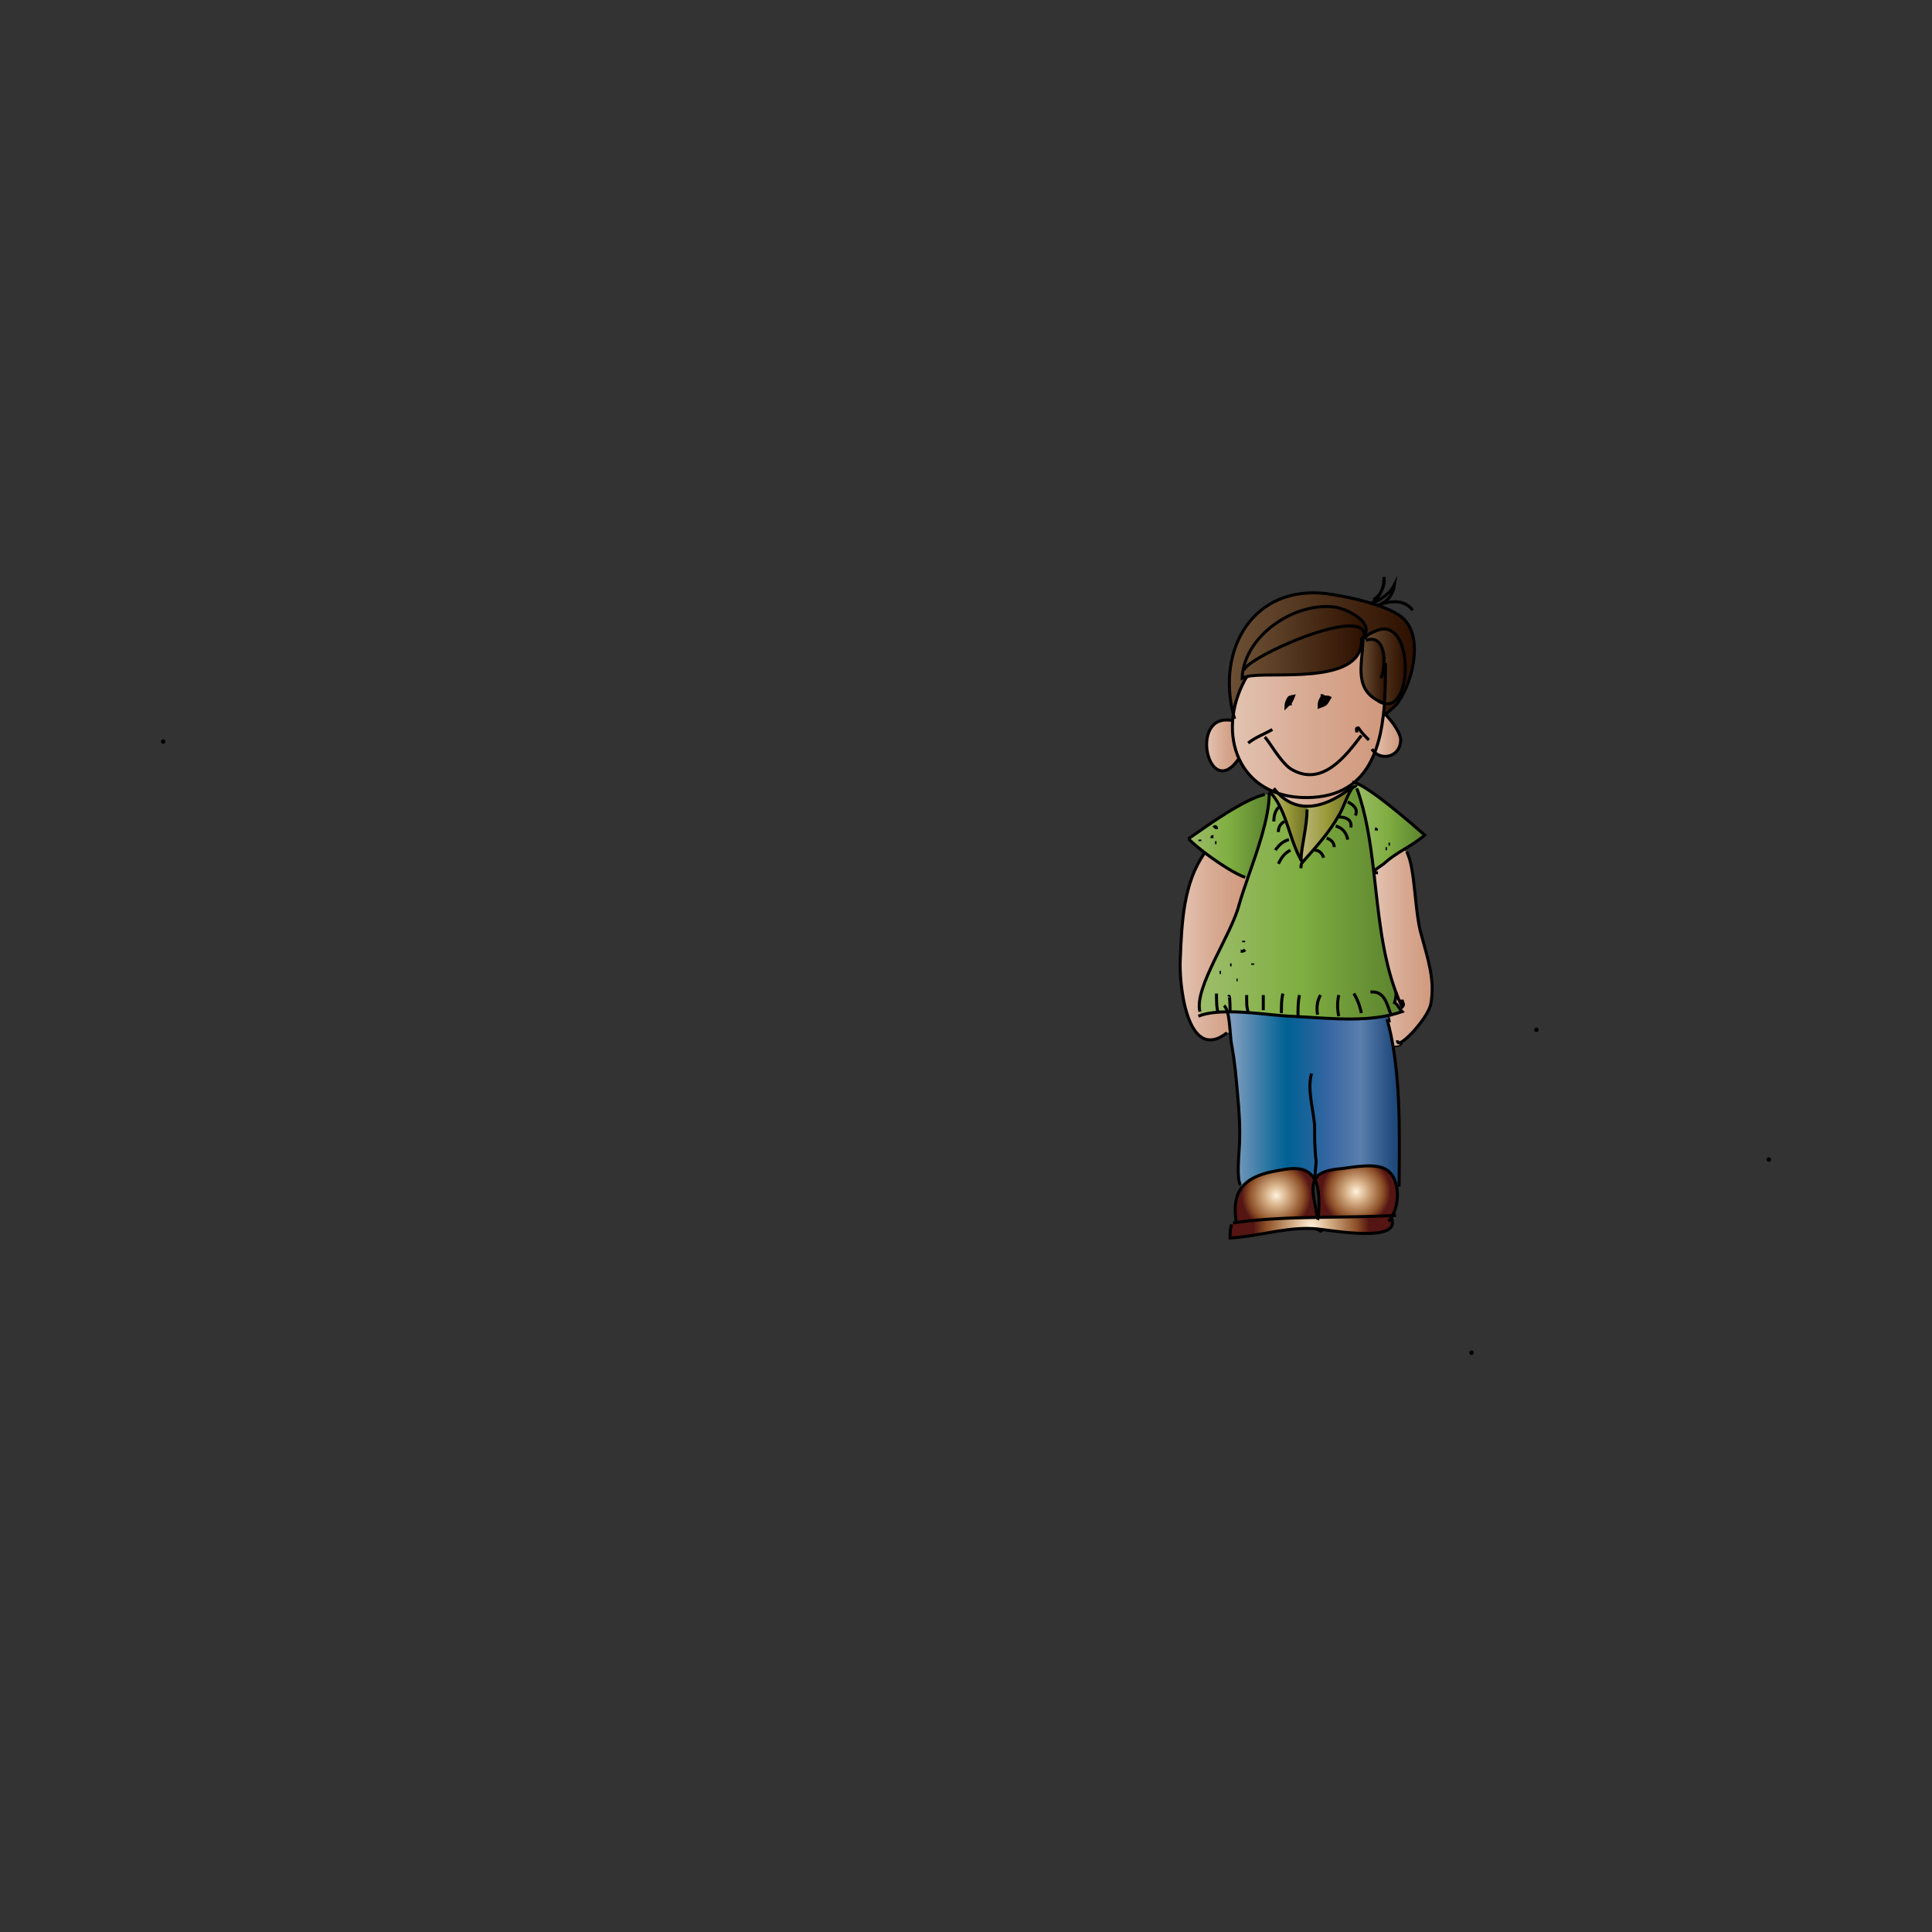 <svg:svg xmlns:dc="http://purl.org/dc/elements/1.1/" xmlns:ns2="http://web.resource.org/cc/" xmlns:rdf="http://www.w3.org/1999/02/22-rdf-syntax-ns#" xmlns:svg="http://www.w3.org/2000/svg" enable-background="new 0 0 960 560" height="1280.283" version="1.1" viewBox="-275.142 -396.392 1280.283 1280.283" width="1280.283" x="0px" y="0px" xml:space="preserve">
<svg:rect x="-275.142" y="-396.392" width="1280.283" height="1280.283" fill="#333333" stroke="none"/>
<svg:g id="Layer_1">
	<svg:g>
		<svg:g>
			<svg:path d="M600.061,413.061c-0.407,0.089-0.815,0.179-1.223,0.268c-0.299-0.229-0.598-0.46-0.896-0.689     c-0.054-0.19-0.107-0.381-0.162-0.572c-0.011,0.149-0.009,0.143,0.005-0.02c-0.043,0.25-0.11,0.497-0.172,0.742     c-0.145,0.571-0.308,1.137-0.461,1.705c-0.308,1.141-0.619,2.319-0.651,3.506c-0.054,1.936,2.947,1.931,3,0     c0.045-1.625,0.726-3.244,1.104-4.813c0.156-0.645,0.335-1.467-0.072-2.063c-0.661-0.967-1.786-0.913-2.592-0.185     C596.502,412.24,598.63,414.354,600.061,413.061L600.061,413.061z" />
		</svg:g>
	</svg:g>
	<svg:g>
		<svg:g>
			<svg:path d="M-167,96.5c1.935,0,1.935-3,0-3S-168.935,96.5-167,96.5L-167,96.5z" />
		</svg:g>
	</svg:g>
	<svg:g>
		<svg:g>
			<svg:path d="M597.939,409.061c2.671,2.826,3.005,5.961,0.766,9.183c-1.107,1.593,1.494,3.09,2.59,1.514     c3.011-4.331,2.314-9.063-1.234-12.817C598.729,405.531,596.611,407.656,597.939,409.061L597.939,409.061z" />
		</svg:g>
	</svg:g>
	<svg:g>
		<svg:g>
			<svg:path d="M700,501.5c1.935,0,1.935-3,0-3S698.065,501.5,700,501.5L700,501.5z" />
		</svg:g>
	</svg:g>
	<svg:g>
		<svg:g>
			<svg:path d="M602.939,65.939c-0.466,0.492-0.842,1.036-1.151,1.637c-0.249,0.485-0.472,0.964-0.849,1.363     c-1.329,1.404,0.789,3.529,2.121,2.121c0.466-0.492,0.842-1.036,1.151-1.637c0.249-0.485,0.472-0.964,0.849-1.363     C606.39,66.657,604.271,64.532,602.939,65.939L602.939,65.939z" />
		</svg:g>
	</svg:g>
	<svg:g>
		<svg:g>
			<svg:path d="M743,287.5c1.935,0,1.935-3,0-3S741.065,287.5,743,287.5L743,287.5z" />
		</svg:g>
	</svg:g>
</svg:g>
<svg:g id="Layer_3">
</svg:g>
<svg:g id="Layer_4">
</svg:g>
<svg:g id="Layer_5">
</svg:g>
<svg:g id="Layer_6">
</svg:g>
<svg:g id="Layer_2">
	<svg:g>
		<svg:g>
			<svg:path d="M897,373.5c1.935,0,1.935-3,0-3S895.065,373.5,897,373.5L897,373.5z" />
		</svg:g>
	</svg:g>
	<svg:g>
		<svg:g id="XMLID_1_">
			<svg:g>
				<svg:linearGradient gradientUnits="userSpaceOnUse" id="SVGID_1_" x1="566" x2="591.03" y1="150.165" y2="150.165">
					<svg:stop offset="0" style="stop-color:#BBB87A" />
					<svg:stop offset="0.506" style="stop-color:#999939" />
					<svg:stop offset="1" style="stop-color:#6D7025" />
				</svg:linearGradient>
				<svg:path d="M591.03,137.9L591,140c0,11.72-3.82,24.4-3.99,33.37C580.93,162.9,578.65,149.11,573,138      c-1.75-3.48-3.84-6.7-6.5-9.47c-0.15-0.18-0.33-0.36-0.5-0.53l0.02-1.04c1.841,0.9,3.78,1.69,5.83,2.36      C577.43,135.11,583.94,137.86,591.03,137.9z" fill="url(#SVGID_1_)" />
				<svg:linearGradient gradientUnits="userSpaceOnUse" id="SVGID_2_" x1="587.01" x2="621.44" y1="150" y2="150">
					<svg:stop offset="0" style="stop-color:#BBB87A" />
					<svg:stop offset="0.506" style="stop-color:#999939" />
					<svg:stop offset="1" style="stop-color:#6D7025" />
				</svg:linearGradient>
				<svg:path d="M621,125l0.44,0.39c-0.11,0.11-0.23,0.23-0.341,0.36c-3.029,3.4-6.069,13.7-9.1,18.25      c-6,11-16,22-24,31c-0.34-0.53-0.67-1.08-0.99-1.63c0.17-8.97,3.99-21.65,3.99-33.37l0.03-2.1      C600.26,137.95,610.49,133.41,621,125z" fill="url(#SVGID_2_)" />
				<svg:linearGradient gradientUnits="userSpaceOnUse" id="SVGID_3_" x1="620.1" x2="669" y1="151.705" y2="151.705">
					<svg:stop offset="0.011" style="stop-color:#9DBD6A" />
					<svg:stop offset="0.5" style="stop-color:#7FAE41" />
					<svg:stop offset="1" style="stop-color:#5B822E" />
				</svg:linearGradient>
				<svg:path d="M621.44,125.39L621,125l-0.9-1.25c0.721-0.51,1.4-1.04,2.07-1.59      c9.55,2.22,39.18,28.14,46.83,34.84c-4.5,3.94-9.63,6.93-14.69,10.03c-3.93,2.42-7.81,4.91-11.31,7.97      c-2.2,2.2-7.6,4.93-7.6,6.23l-0.19,0.02c-2.26-19.32-5.01-38.19-11.21-55.25l-2.9-0.25      C621.21,125.62,621.33,125.5,621.44,125.39z" fill="url(#SVGID_3_)" />
				<svg:linearGradient gradientUnits="userSpaceOnUse" id="SVGID_4_" x1="513" x2="565.99" y1="157.79" y2="157.79">
					<svg:stop offset="0.011" style="stop-color:#9DBD6A" />
					<svg:stop offset="0.5" style="stop-color:#7FAE41" />
					<svg:stop offset="1" style="stop-color:#5B822E" />
				</svg:linearGradient>
				<svg:path d="M563,130l2.99,0.03c-0.311,16.33-7.971,37.35-14.3,55.55L550,185      c-6.2-2.07-17.63-9.36-26.76-16.31c-4.11-3.14-7.75-6.2-10.24-8.69v-1C526,150,548,134,563,130z" fill="url(#SVGID_4_)" />
				<svg:linearGradient gradientUnits="userSpaceOnUse" id="SVGID_5_" x1="519.568" x2="654" y1="202.316" y2="202.316">
					<svg:stop offset="0.011" style="stop-color:#9DBD6A" />
					<svg:stop offset="0.5" style="stop-color:#7FAE41" />
					<svg:stop offset="1" style="stop-color:#5B822E" />
				</svg:linearGradient>
				<svg:path d="M579,277c-11.13-0.65-26.97-3.02-40.8-2.89c-6.33,0.05-12.25,0.63-17.09,2.14L520,274      c-4-16,21-51,26-71c1.51-5.28,3.52-11.18,5.69-17.42c6.329-18.2,13.989-39.22,14.3-55.55c0.01-0.35,0.01-0.69,0.01-1.03      l0.5-0.47c2.66,2.77,4.75,5.99,6.5,9.47c5.65,11.11,7.93,24.9,14.01,35.37c0.32,0.55,0.65,1.1,0.99,1.63c8-9,18-20,24-31      c3.03-4.55,6.07-14.85,9.1-18.25L624,126c6.2,17.06,8.95,35.93,11.21,55.25c3.16,27.04,5.38,54.98,14.78,80.15      c0.01,1.87-0.061,3.8-0.99,6.6c2,1,3,4,5,6c-2.41,0.84-4.87,1.55-7.36,2.13c-0.58,0.15-1.159,0.28-1.739,0.39      C624.06,281.02,600.77,277.87,579,277z" fill="url(#SVGID_5_)" />
				<svg:radialGradient cx="593.795" cy="416.606" gradientUnits="userSpaceOnUse" id="SVGID_6_" r="38.397">
					<svg:stop offset="0" style="stop-color:#FFF2DB" />
					<svg:stop offset="0.309" style="stop-color:#D7B189" />
					<svg:stop offset="0.751" style="stop-color:#92562D" />
					<svg:stop offset="0.781" style="stop-color:#8D5027" />
					<svg:stop offset="1" style="stop-color:#541513" />
				</svg:radialGradient>
				<svg:path d="M598.35,410.32c16.12-0.301,32.37-0.37,47.761-1.11c0.279,0.48,0.51,0.94,0.689,1.38      c7.38,16.891-39.09,8.38-48.8,7.41c-2.35-0.25-4.72-0.36-7.1-0.36c-16.841,0-34.25,5.48-50.9,6.36c0-3,0-6,1-9l1-1      c0.7-0.11,1.4-0.21,2.1-0.3c16.73-2.37,35.16-3.03,53.78-3.37C598.04,410.33,598.19,410.32,598.35,410.32z" fill="url(#SVGID_6_)" />
				<svg:radialGradient cx="623.524" cy="393.256" gradientUnits="userSpaceOnUse" id="SVGID_7_" r="22.798">
					<svg:stop offset="0" style="stop-color:#FFF2DB" />
					<svg:stop offset="0.309" style="stop-color:#D7B189" />
					<svg:stop offset="0.751" style="stop-color:#92562D" />
					<svg:stop offset="0.781" style="stop-color:#8D5027" />
					<svg:stop offset="1" style="stop-color:#541513" />
				</svg:radialGradient>
				<svg:path d="M646.11,409.21c-15.391,0.74-31.641,0.81-47.761,1.11c0.801-5.37,1.16-19.54-2.18-25.04      c0.24-0.48,0.521-0.931,0.84-1.36h0.01c2.49-3.28,7.591-5.14,16.98-5.92c8-1,23-4,30,1c3.44,2.3,5.57,6.49,6.43,11.31      c1.11,6.171,0.15,13.341-2.77,18.82C647.14,409.15,646.63,409.18,646.11,409.21z" fill="url(#SVGID_7_)" />
				<svg:radialGradient cx="570.633" cy="395.834" gradientUnits="userSpaceOnUse" id="SVGID_8_" r="23.039">
					<svg:stop offset="0" style="stop-color:#FFF2DB" />
					<svg:stop offset="0.309" style="stop-color:#D7B189" />
					<svg:stop offset="0.751" style="stop-color:#92562D" />
					<svg:stop offset="0.781" style="stop-color:#8D5027" />
					<svg:stop offset="1" style="stop-color:#541513" />
				</svg:radialGradient>
				<svg:path d="M597.88,410.33c-18.62,0.34-37.05,1-53.78,3.37L544,413c-1.54-10.28-0.18-17.66,4.1-22.94      c4.04-5,10.67-8.119,19.9-10.06c11-2,22-5,28,5c0.06,0.09,0.12,0.18,0.17,0.28C593.59,390.41,595.69,398.43,597.88,410.33z" fill="url(#SVGID_8_)" />
				<svg:linearGradient gradientUnits="userSpaceOnUse" id="SVGID_9_" x1="538.2" x2="652.162" y1="332.207" y2="332.207">
					<svg:stop offset="0.039" style="stop-color:#7C9CBD" />
					<svg:stop offset="0.057" style="stop-color:#7498BA" />
					<svg:stop offset="0.257" style="stop-color:#21719F" />
					<svg:stop offset="0.348" style="stop-color:#006194" />
					<svg:stop offset="0.453" style="stop-color:#16639A" />
					<svg:stop offset="0.584" style="stop-color:#3666A2" />
					<svg:stop offset="0.703" style="stop-color:#4C75A8" />
					<svg:stop offset="0.775" style="stop-color:#5B7FAD" />
					<svg:stop offset="0.861" style="stop-color:#3F6696" />
					<svg:stop offset="0.972" style="stop-color:#1E497B" />
				</svg:linearGradient>
				<svg:path d="M538.2,274.11c13.83-0.13,29.67,2.24,40.8,2.89c21.77,0.87,45.06,4.02,65.9-0.48l0.199,0.93      c0.25,0,0.9,2.75,0.9,3.55l-1.35,0.36c1.359,5.08,2.47,10.37,3.39,15.8c5.35,31.63,3.96,67.8,3.96,92.84l-1.57,0.31      c-0.859-4.819-2.989-9.01-6.43-11.31c-7-5-22-2-30-1c-9.39,0.78-14.49,2.64-16.98,5.92h-0.01c-0.319,0.43-0.6,0.88-0.84,1.36      c-0.05-0.101-0.11-0.19-0.17-0.28c-6-10-17-7-28-5c-9.23,1.94-15.86,5.06-19.9,10.06L547,389c-2.8-3.6-1.12-20.09-0.78-27      c0.561-11.09-0.22-21.77-1.22-33c-0.98-11.09-1.87-22.08-3.97-33.03c-0.41-2.12-0.65-5.029-0.91-8.149      C539.73,283.06,539.3,277.81,538.2,274.11z" fill="url(#SVGID_9_)" />
				<svg:linearGradient gradientUnits="userSpaceOnUse" id="SVGID_10_" x1="635.21" x2="673.915" y1="232.095" y2="232.095">
					<svg:stop offset="0" style="stop-color:#E3C3B2" />
					<svg:stop offset="0.517" style="stop-color:#D7A991" />
					<svg:stop offset="1" style="stop-color:#D0987D" />
				</svg:linearGradient>
				<svg:path d="M645.1,277.45l-0.199-0.93c0.58-0.11,1.159-0.24,1.739-0.39c2.49-0.58,4.95-1.29,7.36-2.13      c-2-2-3-5-5-6c0.93-2.8,1-4.73,0.99-6.6c-9.4-25.17-11.62-53.11-14.78-80.15l0.19-0.02c0-1.3,5.399-4.03,7.6-6.23      c3.5-3.06,7.38-5.55,11.31-7.97L657,168c6,11,5,40,10,56c4,15,9,29,6,45c-1.7,8.51-17.17,25.72-21.12,25.72l0.92,1.63      c-1.05,0.65-2.42,0.65-3.8,0.65l-0.96,0.16c-0.92-5.43-2.03-10.72-3.39-15.8L646,281C646,280.2,645.35,277.45,645.1,277.45z" fill="url(#SVGID_10_)" />
				<svg:linearGradient gradientUnits="userSpaceOnUse" id="SVGID_11_" x1="635.87" x2="653.07" y1="90.897" y2="90.897">
					<svg:stop offset="0" style="stop-color:#E3C3B2" />
					<svg:stop offset="0.517" style="stop-color:#D7A991" />
					<svg:stop offset="1" style="stop-color:#D0987D" />
				</svg:linearGradient>
				<svg:path d="M643,77c1,1,11,12,10,18c-0.89,9.82-11.34,12.46-17.13,7.24c2.91-7.44,4.63-15.76,5.649-24.34      l0.4,0.05c0-0.12,0.39-0.49,1.021-1.02L643,77z" fill="url(#SVGID_11_)" />
				<svg:linearGradient gradientUnits="userSpaceOnUse" id="SVGID_12_" x1="626.763" x2="643" y1="48.495" y2="48.495">
					<svg:stop offset="0" style="stop-color:#6C5034" />
					<svg:stop offset="1" style="stop-color:#2E1000" />
				</svg:linearGradient>
				<svg:path d="M628.06,28.17c0.011-0.06,0.011-0.13,0.011-0.19L630,28c9.19-3.54,12.39,5.93,12.05,14.96      L643,43c0,8.52-0.05,17.67-0.71,26.75C620.71,62.12,627.85,43.5,628.06,28.17z" fill="url(#SVGID_12_)" />
				<svg:linearGradient gradientUnits="userSpaceOnUse" id="SVGID_13_" x1="548.55" x2="630.167" y1="26.773" y2="26.773">
					<svg:stop offset="0" style="stop-color:#6C5034" />
					<svg:stop offset="1" style="stop-color:#2E1000" />
				</svg:linearGradient>
				<svg:path d="M610,6c9.51,1.9,24.44,10.13,19.01,18.68C629.19,4.36,550.99,39.05,549,48l-0.45-0.09      C553.14,22.28,584.66,2.25,610,6z" fill="url(#SVGID_13_)" />
				<svg:linearGradient gradientUnits="userSpaceOnUse" id="SVGID_14_" x1="539.515" x2="662.164" y1="37.205" y2="37.205">
					<svg:stop offset="0" style="stop-color:#6C5034" />
					<svg:stop offset="1" style="stop-color:#2E1000" />
				</svg:linearGradient>
				<svg:path d="M550.95,52.08c-4.7,8.14-7.61,16.6-8.8,24.83C531.14,33.92,555.17-8.86,604-3      c8.07,1.15,19.46,3.3,29.77,6.45C633.52,3.64,633.26,3.83,633,4c0.35-0.15,0.7-0.31,1.05-0.46c1.24,0.38,2.47,0.77,3.67,1.19      C637.48,4.82,637.24,4.91,637,5c0.27-0.08,0.53-0.16,0.79-0.25c6,2.05,11.39,4.47,15.21,7.25c16,12,8,43-1,56      c-1.48,2.96-6.8,7.02-9.06,8.93c-0.631,0.53-1.021,0.9-1.021,1.02l-0.4-0.05c0.32-2.68,0.57-5.38,0.771-8.08      c0.15,0.04,0.29,0.06,0.44,0.09C662,73.01,661.1,9.92,636,22c-3,1-6,3-7,5l-0.94,0.02c0-0.36,0-0.72-0.02-1.07      c0.38-0.43,0.7-0.85,0.97-1.27C634.44,16.13,619.51,7.9,610,6c-25.34-3.75-56.86,16.28-61.45,41.91      c-0.3,1.67-0.49,3.37-0.55,5.09C548,53,549.35,52.32,550.95,52.08z" fill="url(#SVGID_14_)" />
				<svg:linearGradient gradientUnits="userSpaceOnUse" id="SVGID_15_" x1="628.06" x2="656.127" y1="45.241" y2="45.241">
					<svg:stop offset="0" style="stop-color:#6C5034" />
					<svg:stop offset="1" style="stop-color:#2E1000" />
				</svg:linearGradient>
				<svg:path d="M629,27c1-2,4-4,7-5c25.1-12.08,26,51.01,6.73,47.91c-0.15-0.05-0.29-0.1-0.44-0.16      C642.95,60.67,643,51.52,643,43l-0.95-0.04c0.34-9.03-2.859-18.5-12.05-14.96l-1.93-0.02c0-0.32,0-0.64-0.011-0.96L629,27z" fill="url(#SVGID_15_)" />
				<svg:linearGradient gradientUnits="userSpaceOnUse" id="SVGID_16_" x1="571.85" x2="621" y1="130.825" y2="130.825">
					<svg:stop offset="0" style="stop-color:#E3C3B2" />
					<svg:stop offset="0.517" style="stop-color:#D7A991" />
					<svg:stop offset="1" style="stop-color:#D0987D" />
				</svg:linearGradient>
				<svg:path d="M620.1,123.75L621,125c-10.51,8.41-20.74,12.95-29.97,12.9c-7.09-0.04-13.601-2.79-19.181-8.58      c6.67,2.22,14.4,3.22,23.15,2.68C605.49,131.33,613.7,128.37,620.1,123.75z" fill="url(#SVGID_16_)" />
				<svg:linearGradient gradientUnits="userSpaceOnUse" id="SVGID_17_" x1="506.883" x2="551.69" y1="230.705" y2="230.705">
					<svg:stop offset="0" style="stop-color:#E3C3B2" />
					<svg:stop offset="0.517" style="stop-color:#D7A991" />
					<svg:stop offset="1" style="stop-color:#D0987D" />
				</svg:linearGradient>
				<svg:path d="M521.11,276.25c4.84-1.51,10.76-2.09,17.09-2.14c1.1,3.7,1.53,8.95,1.92,13.71L538,288      c-27,21-32-34-31-49c1-24,2-50,16-70l0.24-0.31c9.13,6.95,20.56,14.24,26.76,16.31l1.69,0.58      c-2.171,6.24-4.181,12.14-5.69,17.42c-5,20-30,55-26,71L521.11,276.25z" fill="url(#SVGID_17_)" />
				<svg:linearGradient gradientUnits="userSpaceOnUse" id="SVGID_18_" x1="541.533" x2="642.29" y1="80.152" y2="80.152">
					<svg:stop offset="0" style="stop-color:#E3C3B2" />
					<svg:stop offset="0.517" style="stop-color:#D7A991" />
					<svg:stop offset="1" style="stop-color:#D0987D" />
				</svg:linearGradient>
				<svg:path d="M601.25,65.12c-0.08-0.04-0.16-0.08-0.25-0.12c0,0.16,0,0.33-0.01,0.49      C599.66,67.47,599,68.74,599,72c5-2,4-1,7-6C604.09,65.04,603.09,65.92,601.25,65.12z M582,65c-4.69,0.78-3.27,2.78-2.42,4.58      C580.36,68.77,580.85,67.88,582,65z M541.7,81.06c0.1-1.37,0.25-2.76,0.45-4.15c1.189-8.23,4.1-16.69,8.8-24.83      c0.02-0.03,0.03-0.05,0.05-0.08c13.68-3.91,76.1,6.51,76.1-23.84l0.96,0.01c-0.21,15.33-7.35,33.95,14.23,41.58      c0,0.02,0,0.04,0,0.07c-0.2,2.7-0.45,5.4-0.771,8.08c-1.02,8.58-2.739,16.9-5.649,24.34c-3.05,7.86-7.43,14.75-13.7,19.92      c-0.67,0.55-1.35,1.08-2.07,1.59c-6.399,4.62-14.609,7.58-25.1,8.25c-8.75,0.54-16.48-0.46-23.15-2.68      c-2.05-0.67-3.989-1.46-5.83-2.36c-9.39-4.57-16.17-11.87-20.18-20.72C542.43,98.72,541.02,90.08,541.7,81.06z" fill="url(#SVGID_18_)" />
				<svg:linearGradient gradientUnits="userSpaceOnUse" id="SVGID_19_" x1="548" x2="629.01" y1="35.698" y2="35.698">
					<svg:stop offset="0" style="stop-color:#6C5034" />
					<svg:stop offset="1" style="stop-color:#2E1000" />
				</svg:linearGradient>
				<svg:path d="M551,52c-0.02,0.03-0.03,0.05-0.05,0.08C549.35,52.32,548,53,548,53      c0.06-1.72,0.25-3.42,0.55-5.09L549,48c1.99-8.95,80.19-43.64,80.01-23.32c-0.27,0.42-0.59,0.84-0.97,1.27      c0.02,0.35,0.02,0.71,0.02,1.07c0.011,0.32,0.011,0.64,0.011,0.96c0,0.06,0,0.13-0.011,0.19l-0.96-0.01      C627.1,58.51,564.68,48.09,551,52z" fill="url(#SVGID_19_)" />
				<svg:linearGradient gradientUnits="userSpaceOnUse" id="SVGID_20_" x1="524.464" x2="545.84" y1="97.571" y2="97.571">
					<svg:stop offset="0" style="stop-color:#E3C3B2" />
					<svg:stop offset="0.517" style="stop-color:#D7A991" />
					<svg:stop offset="1" style="stop-color:#D0987D" />
				</svg:linearGradient>
				<svg:path d="M541,81l0.7,0.06c-0.681,9.02,0.729,17.66,4.14,25.18C525.92,135.68,512.08,76.01,541,81z" fill="url(#SVGID_20_)" />
			</svg:g>
			<svg:g>
				<svg:path d="M551,52c-0.02,0.03-0.03,0.05-0.05,0.08      c-4.7,8.14-7.61,16.6-8.8,24.83c-0.2,1.39-0.351,2.78-0.45,4.15c-0.681,9.02,0.729,17.66,4.14,25.18      c4.01,8.85,10.79,16.15,20.18,20.72c1.841,0.9,3.78,1.69,5.83,2.36c6.67,2.22,14.4,3.22,23.15,2.68      c10.49-0.67,18.7-3.63,25.1-8.25c0.721-0.51,1.4-1.04,2.07-1.59c6.271-5.17,10.65-12.06,13.7-19.92      c2.91-7.44,4.63-15.76,5.649-24.34c0.32-2.68,0.57-5.38,0.771-8.08c0-0.03,0-0.05,0-0.07C642.95,60.67,643,51.52,643,43" fill="none" stroke="#000000" stroke-miterlimit="10" stroke-width="2" />
				<svg:path d="M643,77c1,1,11,12,10,18      c-0.89,9.82-11.34,12.46-17.13,7.24c-0.7-0.63-1.33-1.38-1.87-2.24" fill="none" stroke="#000000" stroke-miterlimit="10" stroke-width="2" />
				<svg:path d="M541,81c-28.92-4.99-15.08,54.68,4.84,25.24      c0.05-0.08,0.11-0.16,0.16-0.24" fill="none" stroke="#000000" stroke-miterlimit="10" stroke-width="2" />
				<svg:path d="M563,92c3,3,10,16,17,21c21,13,37-9,47-22" fill="none" stroke="#000000" stroke-miterlimit="10" stroke-width="2" />
				<svg:path d="M624,89c0-2-1-3,1-3c2,3,5,6,7,8" fill="none" stroke="#000000" stroke-miterlimit="10" stroke-width="2" />
				<svg:path d="M568,87c-5,3-11,5-16,9" fill="none" stroke="#000000" stroke-miterlimit="10" stroke-width="2" />
				<svg:path d="M579.58,69.58c0.229,0.5,0.42,0.98,0.42,1.42" fill="none" stroke="#000000" stroke-miterlimit="10" stroke-width="2" />
				<svg:path d="M579.58,69.58c0.78-0.81,1.27-1.7,2.42-4.58      C577.31,65.78,578.73,67.78,579.58,69.58z" fill="none" stroke="#000000" stroke-miterlimit="10" stroke-width="2" />
				<svg:path d="M579,66c1-1-2,2-2,6c1.27-1.27,2-1.82,2.58-2.42      " fill="none" stroke="#000000" stroke-miterlimit="10" stroke-width="2" />
				<svg:path d="M602,64c-0.27,0.41-0.52,0.78-0.75,1.12      c-0.09,0.13-0.18,0.25-0.26,0.37C599.66,67.47,599,68.74,599,72c5-2,4-1,7-6c-1.91-0.96-2.91-0.08-4.75-0.88      c-0.08-0.04-0.16-0.08-0.25-0.12c0,0.16,0,0.33-0.01,0.49c0,1.84-0.07,3.67-0.99,5.51" fill="none" stroke="#000000" stroke-miterlimit="10" stroke-width="2" />
				<svg:path d="M627,26c0.07,0.74,0.1,1.46,0.1,2.16      c0,30.35-62.42,19.93-76.1,23.84" fill="none" stroke="#000000" stroke-miterlimit="10" stroke-width="2" />
				<svg:path d="M628,25c0.02,0.31,0.03,0.63,0.04,0.95      c0.02,0.35,0.02,0.71,0.02,1.07c0.011,0.32,0.011,0.64,0.011,0.96c0,0.06,0,0.13-0.011,0.19c-0.21,15.33-7.35,33.95,14.23,41.58      c0.15,0.06,0.29,0.11,0.44,0.16c0.09,0.03,0.18,0.06,0.27,0.09" fill="none" stroke="#000000" stroke-miterlimit="10" stroke-width="2" />
				<svg:path d="M628,26c0.01-0.02,0.03-0.03,0.04-0.05      c0.38-0.43,0.7-0.85,0.97-1.27C634.44,16.13,619.51,7.9,610,6c-25.34-3.75-56.86,16.28-61.45,41.91      c-0.3,1.67-0.49,3.37-0.55,5.09c0,0,1.35-0.68,2.95-0.92c0.34-0.05,0.7-0.08,1.05-0.08" fill="none" stroke="#000000" stroke-miterlimit="10" stroke-width="2" />
				<svg:path d="M629,27c1-2,4-4,7-5      c25.1-12.08,26,51.01,6.73,47.91c-0.15-0.03-0.29-0.05-0.44-0.09c-1.33-0.27-2.76-0.87-4.29-1.82" fill="none" stroke="#000000" stroke-miterlimit="10" stroke-width="2" />
				<svg:path d="M629,25c0.01-0.11,0.01-0.21,0.01-0.32      C629.19,4.36,550.99,39.05,549,48" fill="none" stroke="#000000" stroke-miterlimit="10" stroke-width="2" />
				<svg:path d="M637.73,4.73c0.02,0.01,0.039,0.01,0.06,0.02      c6,2.05,11.39,4.47,15.21,7.25c16,12,8,43-1,56c-1.48,2.96-6.8,7.02-9.06,8.93c-0.631,0.53-1.021,0.9-1.021,1.02      c0,0.03,0.03,0.05,0.08,0.05" fill="none" stroke="#000000" stroke-miterlimit="10" stroke-width="2" />
				<svg:path d="M543,80c-0.3-1.03-0.59-2.06-0.85-3.09      C531.14,33.92,555.17-8.86,604-3c8.07,1.15,19.46,3.3,29.77,6.45c0.091,0.03,0.19,0.06,0.28,0.09c1.24,0.38,2.47,0.77,3.67,1.19      " fill="none" stroke="#000000" stroke-miterlimit="10" stroke-width="2" />
				<svg:path d="M639.19,4.23C646.76,1.72,655.54,0.72,661,8" fill="none" stroke="#000000" stroke-miterlimit="10" stroke-width="2" />
				<svg:path d="M639.13,4.25c-0.43,0.19-0.88,0.36-1.34,0.5      C637.53,4.84,637.27,4.92,637,5c0.24-0.09,0.48-0.18,0.72-0.27h0.011C638.19,4.56,638.66,4.4,639.13,4.25" fill="none" stroke="#000000" stroke-miterlimit="10" stroke-width="2" />
				<svg:path d="M639.13,4.25c0.021-0.01,0.04-0.02,0.061-0.02" fill="none" stroke="#000000" stroke-miterlimit="10" stroke-width="2" />
				<svg:path d="M635,1c5-3,7-8,7-15      c0.96,5.74-2.66,13.31-8.23,17.45C633.52,3.64,633.26,3.83,633,4c0.35-0.15,0.7-0.31,1.05-0.46C640.6,0.59,646.15-3.3,649-9      c-0.89,6.23-4.16,10.88-9.81,13.23" fill="none" stroke="#000000" stroke-miterlimit="10" stroke-width="2" />
				<svg:path d="M566,128c0.17,0.17,0.35,0.35,0.5,0.53      c2.66,2.77,4.75,5.99,6.5,9.47c5.65,11.11,7.93,24.9,14.01,35.37c0.32,0.55,0.65,1.1,0.99,1.63c8-9,18-20,24-31      c3.03-4.55,6.07-14.85,9.1-18.25c0.11-0.13,0.23-0.25,0.341-0.36c0.85-0.81,1.71-1.03,2.56-0.39" fill="none" stroke="#000000" stroke-miterlimit="10" stroke-width="2" />
				<svg:path d="M566,129c0,0.34,0,0.68-0.01,1.03      c-0.311,16.33-7.971,37.35-14.3,55.55c-2.171,6.24-4.181,12.14-5.69,17.42c-5,20-30,55-26,71" fill="none" stroke="#000000" stroke-miterlimit="10" stroke-width="2" />
				<svg:path d="M624,126c6.2,17.06,8.95,35.93,11.21,55.25      c3.16,27.04,5.38,54.98,14.78,80.15c1.21,3.25,2.54,6.45,4.01,9.6c2-2,0-3,0-5" fill="none" stroke="#000000" stroke-miterlimit="10" stroke-width="2" />
				<svg:path d="M519,277c0.68-0.27,1.38-0.52,2.11-0.75      c4.84-1.51,10.76-2.09,17.09-2.14c13.83-0.13,29.67,2.24,40.8,2.89c21.77,0.87,45.06,4.02,65.9-0.48      c0.58-0.11,1.159-0.24,1.739-0.39c2.49-0.58,4.95-1.29,7.36-2.13c-2-2-3-5-5-6c0.93-2.8,1-4.73,0.99-6.6      c0.01-0.13,0.01-0.27,0.01-0.4" fill="none" stroke="#000000" stroke-miterlimit="10" stroke-width="2" />
				<svg:path d="M563,130c-15,4-37,20-50,29v1      c2.49,2.49,6.13,5.55,10.24,8.69c9.13,6.95,20.56,14.24,26.76,16.31" fill="none" stroke="#000000" stroke-miterlimit="10" stroke-width="2" />
				<svg:path d="M621,122c0.35,0,0.73,0.05,1.17,0.16      c9.55,2.22,39.18,28.14,46.83,34.84c-4.5,3.94-9.63,6.93-14.69,10.03c-3.93,2.42-7.81,4.91-11.31,7.97      c-2.2,2.2-7.6,4.93-7.6,6.23c0,0.48,0.72,0.77,2.6,0.77" fill="none" stroke="#000000" stroke-miterlimit="10" stroke-width="2" />
				<svg:path d="M531,262c0,4,0,10,1,12" fill="none" stroke="#000000" stroke-miterlimit="10" stroke-width="2" />
				<svg:path d="M552,274c-1.23-2.86-0.96-7.1-1-11" fill="none" stroke="#000000" stroke-miterlimit="10" stroke-width="2" />
				<svg:path d="M539,264c1-2,1,8,1,10" fill="none" stroke="#000000" stroke-miterlimit="10" stroke-width="2" />
				<svg:path d="M562,263c0,3,0,7,0,10" fill="none" stroke="#000000" stroke-miterlimit="10" stroke-width="2" />
				<svg:path d="M575,262c-1,4-1,8-1,13" fill="none" stroke="#000000" stroke-miterlimit="10" stroke-width="2" />
				<svg:path d="M586,263c-1,4-1,9-1,14" fill="none" stroke="#000000" stroke-miterlimit="10" stroke-width="2" />
				<svg:path d="M600,263c-2,3-3,8-2,13" fill="none" stroke="#000000" stroke-miterlimit="10" stroke-width="2" />
				<svg:path d="M612,263c-1,5-1,9,0,14" fill="none" stroke="#000000" stroke-miterlimit="10" stroke-width="2" />
				<svg:path d="M622,262c2,3,4,8,5,13" fill="none" stroke="#000000" stroke-miterlimit="10" stroke-width="2" />
				<svg:path d="M633,261c9.59-0.96,10.9,8.2,13.64,15.13      c0.12,0.29,0.24,0.58,0.36,0.87" fill="none" stroke="#000000" stroke-miterlimit="10" stroke-width="2" />
				<svg:path d="M573,138c-3,2-4,6-4,10" fill="none" stroke="#000000" stroke-miterlimit="10" stroke-width="2" />
				<svg:path d="M572,155c-0.1-3.03,1.34-5.56,4-7" fill="none" stroke="#000000" stroke-miterlimit="10" stroke-width="2" />
				<svg:path d="M579,160c-4,1-7,4-9,7" fill="none" stroke="#000000" stroke-miterlimit="10" stroke-width="2" />
				<svg:path d="M580,167c-4,2-6,5-8,9" fill="none" stroke="#000000" stroke-miterlimit="10" stroke-width="2" />
				<svg:path d="M588,175c-1,1-1,2-1,4" fill="none" stroke="#000000" stroke-miterlimit="10" stroke-width="2" />
				<svg:path d="M596,167c3,0,5,2,6,5" fill="none" stroke="#000000" stroke-miterlimit="10" stroke-width="2" />
				<svg:path d="M604,159c3,1,5,3,5,6" fill="none" stroke="#000000" stroke-miterlimit="10" stroke-width="2" />
				<svg:path d="M610,151c4,1,7,4,8,9" fill="none" stroke="#000000" stroke-miterlimit="10" stroke-width="2" />
				<svg:path d="M612,145c5,0,9,2,8,7" fill="none" stroke="#000000" stroke-miterlimit="10" stroke-width="2" />
				<svg:path d="M618,135c4,2,7,5,5,9" fill="none" stroke="#000000" stroke-miterlimit="10" stroke-width="2" />
				<svg:line fill="none" stroke="#000000" stroke-miterlimit="10" stroke-width="2" x1="520" x2="520" y1="161" y2="160" />
				<svg:path d="M531,162c-0.33,0-0.67,0-1,0" fill="none" stroke="#000000" stroke-miterlimit="10" stroke-width="2" />
				<svg:path d="M529,152c1-1,2-1,2,1" fill="none" stroke="#000000" stroke-miterlimit="10" stroke-width="2" />
				<svg:path d="M528,159c0-1,0-1,1-1" fill="none" stroke="#000000" stroke-miterlimit="10" stroke-width="2" />
				<svg:path d="M547,234c1,0,2,0,3-1" fill="none" stroke="#000000" stroke-miterlimit="10" stroke-width="2" />
				<svg:line fill="none" stroke="#000000" stroke-miterlimit="10" stroke-width="2" x1="533" x2="534" y1="248" y2="248" />
				<svg:path d="M544.25,253c0,0,0.25,0,0.75,0" fill="none" stroke="#000000" stroke-miterlimit="10" stroke-width="2" />
				<svg:path d="M541,243c-0.33,0-0.67,0-1,0" fill="none" stroke="#000000" stroke-miterlimit="10" stroke-width="2" />
				<svg:line fill="none" stroke="#000000" stroke-miterlimit="10" stroke-width="2" x1="549" x2="549" y1="227" y2="228" />
				<svg:line fill="none" stroke="#000000" stroke-miterlimit="10" stroke-width="2" x1="555" x2="555" y1="243" y2="242" />
				<svg:path d="M644,166c-0.33,0-0.67,0-1,0" fill="none" stroke="#000000" stroke-miterlimit="10" stroke-width="2" />
				<svg:path d="M636,153c1,0,1,0,1,1" fill="none" stroke="#000000" stroke-miterlimit="10" stroke-width="2" />
				<svg:path d="M646,163c-0.33,0-0.67,0-1,0" fill="none" stroke="#000000" stroke-miterlimit="10" stroke-width="2" />
				<svg:path d="M547,389c-2.8-3.6-1.12-20.09-0.78-27      c0.561-11.09-0.22-21.77-1.22-33c-0.98-11.09-1.87-22.08-3.97-33.03c-0.41-2.12-0.65-5.029-0.91-8.149      c-0.39-4.761-0.82-10.01-1.92-13.71c-0.54-1.83-1.25-3.29-2.2-4.11" fill="none" stroke="#000000" stroke-miterlimit="10" stroke-width="2" />
				<svg:path d="M597.02,383.92c0.24-0.08,0.561-0.36,0.98-0.92" fill="none" stroke="#000000" stroke-miterlimit="10" stroke-width="2" />
				<svg:path d="M594,315c-3,10,1,23,2,34c0,8,0,16,1,24      c0,3.43-1.47,11.29,0.01,10.92" fill="none" stroke="#000000" stroke-miterlimit="10" stroke-width="2" />
				<svg:path d="M644,279c0.22,0.78,0.44,1.57,0.65,2.36      c1.359,5.08,2.47,10.37,3.39,15.8c5.35,31.63,3.96,67.8,3.96,92.84" fill="none" stroke="#000000" stroke-miterlimit="10" stroke-width="2" />
				<svg:path d="M544,413c-1.54-10.28-0.18-17.66,4.1-22.94      c4.04-5,10.67-8.119,19.9-10.06c11-2,22-5,28,5c0.06,0.09,0.12,0.18,0.17,0.28c3.34,5.5,2.98,19.67,2.18,25.04      c-0.109,0.739-0.229,1.319-0.35,1.68" fill="none" stroke="#000000" stroke-miterlimit="10" stroke-width="2" />
				<svg:path d="M598,411c-0.04-0.23-0.08-0.45-0.12-0.67      c-2.189-11.9-4.29-19.92-1.71-25.05c0.24-0.48,0.521-0.931,0.84-1.36h0.01c2.49-3.28,7.591-5.14,16.98-5.92c8-1,23-4,30,1      c3.44,2.3,5.57,6.49,6.43,11.31c1.11,6.171,0.15,13.341-2.77,18.82c-0.271,0.5-0.55,0.99-0.86,1.46      c-0.54,0.87-1.14,1.67-1.8,2.41" fill="none" stroke="#000000" stroke-miterlimit="10" stroke-width="2" />
				<svg:path d="M542,414c0.7-0.11,1.4-0.21,2.1-0.3      c16.73-2.37,35.16-3.03,53.78-3.37c0.16,0,0.311-0.01,0.47-0.01c16.12-0.301,32.37-0.37,47.761-1.11      c0.52-0.03,1.029-0.06,1.55-0.08c0.78-0.04,1.56-0.09,2.34-0.13" fill="none" stroke="#000000" stroke-miterlimit="10" stroke-width="2" />
				<svg:path d="M541,415c-1,3-1,6-1,9      c16.65-0.88,34.06-6.36,50.9-6.36c2.38,0,4.75,0.11,7.1,0.36c9.71,0.97,56.18,9.48,48.8-7.41c-0.18-0.439-0.41-0.899-0.689-1.38      c-0.03-0.07-0.07-0.14-0.11-0.21" fill="none" stroke="#000000" stroke-miterlimit="10" stroke-width="2" />
				<svg:path d="M523,169c-14,20-15,46-16,70c-1,15,4,70,31,49" fill="none" stroke="#000000" stroke-miterlimit="10" stroke-width="2" />
				<svg:path d="M657,168c6,11,5,40,10,56c4,15,9,29,6,45      c-1.7,8.51-17.17,25.72-21.12,25.72c-0.689,0-1.03-0.529-0.88-1.72" fill="none" stroke="#000000" stroke-miterlimit="10" stroke-width="2" />
				<svg:path d="M569,126c0.92,1.2,1.87,2.31,2.85,3.32      c5.58,5.79,12.091,8.54,19.181,8.58c9.229,0.05,19.46-4.49,29.97-12.9" fill="none" stroke="#000000" stroke-miterlimit="10" stroke-width="2" />
				<svg:path d="M591,140c0,11.72-3.82,24.4-3.99,33.37      C587,173.58,587,173.79,587,174" fill="none" stroke="#000000" stroke-miterlimit="10" stroke-width="2" />
				<svg:path d="M630,28c9.19-3.54,12.39,5.93,12.05,14.96      c-0.13,3.74-0.88,7.41-2.05,10.04" fill="none" stroke="#000000" stroke-miterlimit="10" stroke-width="2" />
				<svg:path d="M654,295c-0.31,0.62-0.72,1.05-1.2,1.35      c-1.05,0.65-2.42,0.65-3.8,0.65" fill="none" stroke="#000000" stroke-miterlimit="10" />
				<svg:path d="M645,278c0-0.39,0.04-0.55,0.1-0.55c0.25,0,0.9,2.75,0.9,3.55" fill="none" stroke="#000000" stroke-miterlimit="10" />
			</svg:g>
		</svg:g>
	</svg:g>
</svg:g>
</svg:svg>